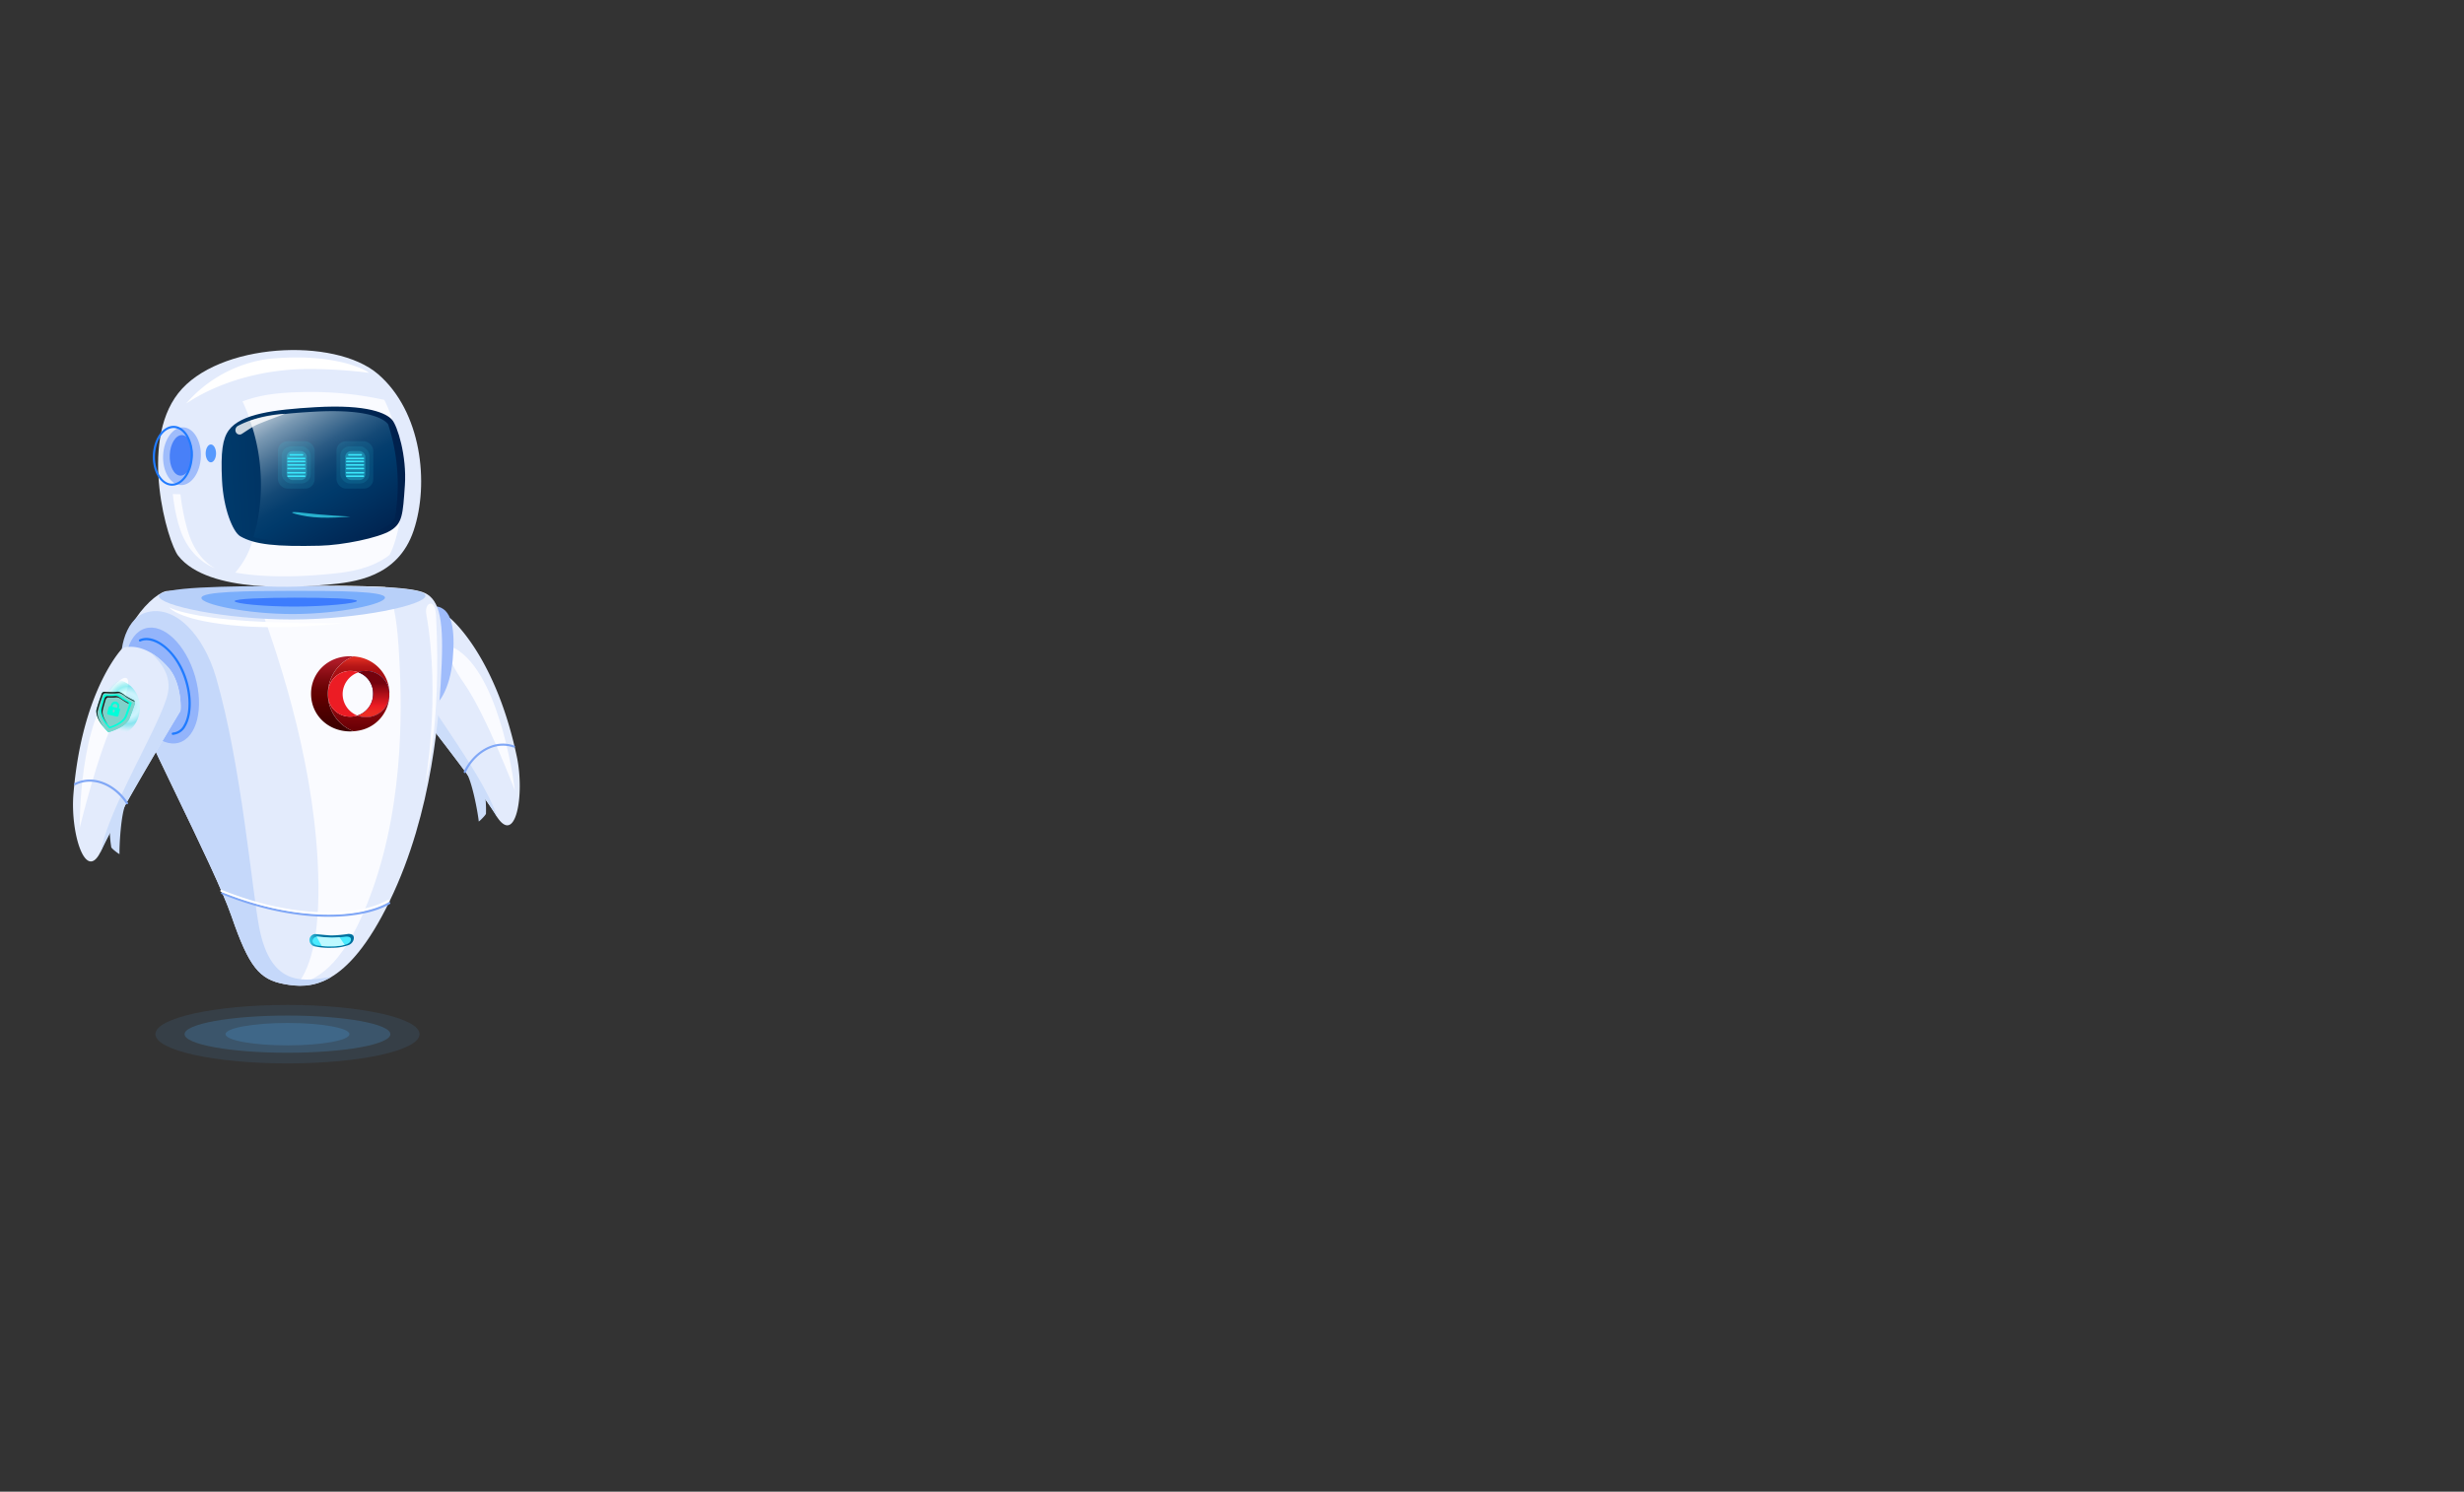 <svg xmlns="http://www.w3.org/2000/svg" xmlns:xlink="http://www.w3.org/1999/xlink" width="1024" height="620" viewBox="0 0 1024 620">
  <rect x="0" y="0" width="1024" height="620" fill="#333333" stroke="none"/>
  <defs>
    <style>
      .cls-1 {
        isolation: isolate;
      }

      .cls-2 {
        fill: none;
      }

      .cls-3, .cls-4 {
        fill: #51b2fb;
      }

      .cls-3, .cls-32 {
        opacity: 0.1;
      }

      .cls-4 {
        opacity: 0.2;
      }

      .cls-5 {
        fill: #e3ebfc;
      }

      .cls-6 {
        fill: #ccddfa;
      }

      .cls-7 {
        fill: #fafbff;
      }

      .cls-8 {
        fill: #80a7f6;
      }

      .cls-9 {
        fill: #9fbcfb;
      }

      .cls-10 {
        fill: #b8d0f9;
      }

      .cls-11, .cls-29, .cls-31 {
        fill: #207bff;
      }

      .cls-11, .cls-37 {
        opacity: 0.4;
      }

      .cls-12 {
        fill: #004bff;
        opacity: 0.5;
        mix-blend-mode: multiply;
      }

      .cls-13 {
        fill: #c5d8fa;
      }

      .cls-14 {
        fill: url(#_ÂÁ_Ï_ÌÌ_È_ËÂÌÚ_30);
      }

      .cls-15 {
        fill: #4aebff;
      }

      .cls-16, .cls-30 {
        fill: #fff;
      }

      .cls-17 {
        fill: #bef9ff;
      }

      .cls-18 {
        fill: url(#linear-gradient);
      }

      .cls-19 {
        fill: #ec1c24;
      }

      .cls-20 {
        fill: url(#linear-gradient-2);
      }

      .cls-21 {
        fill: url(#linear-gradient-3);
      }

      .cls-22 {
        fill: url(#linear-gradient-4);
      }

      .cls-23 {
        fill: url(#linear-gradient-5);
      }

      .cls-24 {
        fill: url(#linear-gradient-6);
      }

      .cls-25 {
        fill: url(#linear-gradient-7);
      }

      .cls-26 {
        fill: url(#_ÂÁ_Ï_ÌÌ_È_ËÂÌÚ_14);
      }

      .cls-27 {
        fill: url(#_ÂÁ_Ï_ÌÌ_È_ËÂÌÚ_18);
      }

      .cls-28 {
        fill: #4880f8;
      }

      .cls-30 {
        opacity: 0.8;
      }

      .cls-31 {
        opacity: 0.72;
      }

      .cls-32, .cls-33, .cls-34, .cls-35 {
        fill: #3ae6fb;
      }

      .cls-33 {
        opacity: 0.3;
      }

      .cls-35 {
        opacity: 0.7;
      }

      .cls-36 {
        fill: #93b4fb;
      }

      .cls-37 {
        mix-blend-mode: lighten;
        fill: url(#radial-gradient);
      }

      .cls-38 {
        fill: #00ffda;
      }

      .cls-39 {
        fill: #7fd1ca;
      }

      .cls-40 {
        fill: #1e1e1e;
      }
    </style>
    <radialGradient id="_ÂÁ_Ï_ÌÌ_È_ËÂÌÚ_30" data-name="¡ÂÁ˚ÏˇÌÌ˚È „‡‰ËÂÌÚ 30" cx="4433.94" cy="421.35" r="7.58" gradientTransform="translate(-3863.59 15.96) scale(0.9 0.89)" gradientUnits="userSpaceOnUse">
      <stop offset="0" stop-color="#4aebff"/>
      <stop offset="1" stop-color="#00709e"/>
    </radialGradient>
    <linearGradient id="linear-gradient" x1="103.86" y1="273.16" x2="103.86" y2="310.38" gradientTransform="translate(45.19)" gradientUnits="userSpaceOnUse">
      <stop offset="0.02" stop-color="#dd2a21"/>
      <stop offset="0.06" stop-color="#c8201b"/>
      <stop offset="0.1" stop-color="#b71717"/>
      <stop offset="0.15" stop-color="#ac1113"/>
      <stop offset="0.22" stop-color="#a50e12"/>
      <stop offset="0.43" stop-color="#a30d11"/>
      <stop offset="0.79" stop-color="#6b0006"/>
    </linearGradient>
    <linearGradient id="linear-gradient-2" x1="92.9" y1="274.82" x2="92.9" y2="301.54" gradientTransform="translate(45.19)" gradientUnits="userSpaceOnUse">
      <stop offset="0" stop-color="#ad1a27"/>
      <stop offset="0.08" stop-color="#9e151f"/>
      <stop offset="0.28" stop-color="#7d090e"/>
      <stop offset="0.44" stop-color="#680304"/>
      <stop offset="0.56" stop-color="#610000"/>
      <stop offset="0.73" stop-color="#520000"/>
      <stop offset="1" stop-color="#3f0000"/>
    </linearGradient>
    <linearGradient id="linear-gradient-3" x1="836.58" y1="288.57" x2="854.13" y2="288.57" gradientTransform="matrix(-1, 0, 0, 1, 1015.73, 0)" gradientUnits="userSpaceOnUse">
      <stop offset="0" stop-color="#be1349"/>
      <stop offset="0.24" stop-color="#be124e"/>
      <stop offset="0.25" stop-color="#be124e"/>
      <stop offset="1" stop-color="#7a0025"/>
    </linearGradient>
    <linearGradient id="linear-gradient-4" x1="830.78" y1="297.45" x2="854.21" y2="297.45" gradientTransform="matrix(-1, 0, 0, 1, 1015.73, 0)" gradientUnits="userSpaceOnUse">
      <stop offset="0" stop-color="#282881"/>
      <stop offset="0.27" stop-color="#26257d"/>
      <stop offset="0.55" stop-color="#1f1b70"/>
      <stop offset="0.84" stop-color="#150c5b"/>
      <stop offset="1" stop-color="#0d004c"/>
    </linearGradient>
    <linearGradient id="linear-gradient-5" x1="836.32" y1="297.45" x2="854.13" y2="297.45" xlink:href="#linear-gradient-3"/>
    <linearGradient id="linear-gradient-6" x1="839.93" y1="288.5" x2="862.32" y2="288.5" xlink:href="#linear-gradient-4"/>
    <linearGradient id="linear-gradient-7" x1="109.99" y1="296.57" x2="109.99" y2="283.92" gradientTransform="translate(45.19)" gradientUnits="userSpaceOnUse">
      <stop offset="0" stop-color="#ed2d24"/>
      <stop offset="0.12" stop-color="#ed2824"/>
      <stop offset="0.25" stop-color="#ec1c24"/>
      <stop offset="1" stop-color="#74020d"/>
    </linearGradient>
    <linearGradient id="_ÂÁ_Ï_ÌÌ_È_ËÂÌÚ_14" data-name="¡ÂÁ˚ÏˇÌÌ˚È „‡‰ËÂÌÚ 14" x1="4372.61" y1="406.17" x2="4448.76" y2="406.17" gradientTransform="translate(-4295.07 14.34) rotate(-2.88)" gradientUnits="userSpaceOnUse">
      <stop offset="0" stop-color="#003a6b"/>
      <stop offset="1" stop-color="#00204c"/>
    </linearGradient>
    <linearGradient id="_ÂÁ_Ï_ÌÌ_È_ËÂÌÚ_18" data-name="¡ÂÁ˚ÏˇÌÌ˚È „‡‰ËÂÌÚ 18" x1="4398.1" y1="166.59" x2="4436.39" y2="231.1" gradientTransform="translate(-4284.51)" gradientUnits="userSpaceOnUse">
      <stop offset="0" stop-color="#cbd7e1"/>
      <stop offset="0.05" stop-color="#aec0d0"/>
      <stop offset="0.15" stop-color="#7998b2"/>
      <stop offset="0.26" stop-color="#4e7698"/>
      <stop offset="0.35" stop-color="#2c5c85"/>
      <stop offset="0.44" stop-color="#144976"/>
      <stop offset="0.53" stop-color="#053e6e"/>
      <stop offset="0.6" stop-color="#003a6b"/>
      <stop offset="1" stop-color="#00204c"/>
    </linearGradient>
    <radialGradient id="radial-gradient" cx="2920.44" cy="399.59" r="16.06" gradientTransform="matrix(0.67, 0.02, -0.02, 0.73, -1895.48, -57.07)" gradientUnits="userSpaceOnUse">
      <stop offset="0" stop-color="#00ddde" stop-opacity="0.52"/>
      <stop offset="0.09" stop-color="#2de6e7" stop-opacity="0.65"/>
      <stop offset="0.2" stop-color="#63f1f1" stop-opacity="0.8"/>
      <stop offset="0.3" stop-color="#8af8f9" stop-opacity="0.91"/>
      <stop offset="0.38" stop-color="#a2fdfd" stop-opacity="0.98"/>
      <stop offset="0.43" stop-color="#abffff"/>
      <stop offset="0.46" stop-color="#9ffcfd"/>
      <stop offset="0.51" stop-color="#7ff6f6"/>
      <stop offset="0.58" stop-color="#4aebeb"/>
      <stop offset="0.66" stop-color="#03dcdd"/>
      <stop offset="0.66" stop-color="#00dbdc"/>
      <stop offset="0.69" stop-color="#08dcdd" stop-opacity="0.97"/>
      <stop offset="0.74" stop-color="#1fdfe0" stop-opacity="0.88"/>
      <stop offset="0.8" stop-color="#44e5e5" stop-opacity="0.73"/>
      <stop offset="0.87" stop-color="#78eced" stop-opacity="0.53"/>
      <stop offset="0.94" stop-color="#baf5f6" stop-opacity="0.27"/>
      <stop offset="1" stop-color="#fff" stop-opacity="0"/>
    </radialGradient>
  </defs>
  
  <g class="cls-1">
    <g id="Robot">
      <g id="fondo">
        <rect class="cls-2" width="1024" height="620"/>
      </g>
      <g id="sombra">
        <g>
          <path class="cls-3" d="M174.36,429.84c0,6.72-24.57,12.16-54.89,12.16s-54.88-5.44-54.88-12.16,24.57-12.15,54.88-12.15S174.36,423.13,174.36,429.84Z"/>
          <ellipse class="cls-4" cx="119.47" cy="429.84" rx="42.76" ry="7.73"/>
          <path class="cls-4" d="M145.22,429.84c0,2.57-11.53,4.66-25.75,4.66s-25.74-2.09-25.74-4.66,11.53-4.65,25.74-4.65S145.22,427.27,145.22,429.84Z"/>
        </g>
      </g>
      <g id="brazoIzquierdo">
        <g>
          <g>
            <path class="cls-5" d="M214.75,314.32c-8-37.62-23.58-53.66-27.23-57a3.23,3.23,0,0,0-2-.84c-2.72-.17-9.71.52-16.58,10.53-4.74,6.91-3.09,18.08-2.66,18.62,4.45,5.64,32.45,41.15,39.89,53.31C214.31,352.18,218.18,330.39,214.75,314.32Z"/>
            <path class="cls-6" d="M169,267.06a31.44,31.44,0,0,1,6.52-7.14,35.73,35.73,0,0,0-2.22,2.94c-6,8.72-3.11,14.62-1,18.66,7.53,14.47,28.92,41.29,34.42,58.22-.16-.24-.32-.48-.48-.75-7.44-12.16-35.44-47.67-39.89-53.31C165.86,285.14,164.21,274,169,267.06Z"/>
            <path class="cls-7" d="M190.78,270.56C208.72,283.3,214,328.62,214,328.62s-11.87-31.2-20.89-44.21S184.65,266.21,190.78,270.56Z"/>
            <path class="cls-6" d="M201.75,331.67a50.39,50.39,0,0,1,.21,6.54c-.08.59-3,3.49-3,3.18-.23-2.73-2.72-16.95-5.38-20.56C192.6,319.55,201.65,329,201.75,331.67Z"/>
            <path class="cls-8" d="M193.22,321.28a.45.45,0,0,0,.35-.25c3.37-7.21,11.49-13.27,19.87-10.32a.45.45,0,0,0,.57-.26.44.44,0,0,0-.27-.56c-8.88-3.13-17.44,3.21-21,10.77a.44.44,0,0,0,.22.58A.41.41,0,0,0,193.22,321.28Z"/>
          </g>
          <path class="cls-9" d="M188.15,274.05c-1,11.75-6,20.91-11.14,20.47s-8.43-10.31-7.4-22.06,6-20.74,11.14-20.47C188.16,252.38,189.18,262.31,188.15,274.05Z"/>
        </g>
      </g>
      <g id="torso">
        <g>
          <path class="cls-5" d="M69.84,245.62c-5.31-.33-24.06,18.21-18.41,36.21S89,359.88,96.24,380.91s11.57,26.2,21.86,28.11,25.83,2.6,43.85-34.52,20.79-78.8,21.61-98.61-1.28-27.67-8.3-29.93C158.89,240.69,69.84,245.62,69.84,245.62Z"/>
          <path class="cls-7" d="M154.68,370.13c14-39,12.29-81,11-100.91-.86-13.22-2.44-21-5.53-25.21-14.88-.82-36.62-.46-55,.12,9.85,25.64,24.41,68.81,26.84,113.29,1.61,29.67-2.54,44.17-8.29,51.59C133,407.16,144.28,399.19,154.68,370.13Z"/>
          <path class="cls-10" d="M176.82,247.61c0,3.85-27.56,9.82-55.37,9.87s-55.39-5.84-55.39-9.69,27.57-4.2,55.37-4.24S176.81,243.76,176.82,247.61Z"/>
          <path class="cls-11" d="M160,248.4c0,2.66-19,6.79-38.14,6.82s-38.16-4-38.16-6.7,19-2.9,38.14-2.93S160,245.74,160,248.4Z"/>
          <path class="cls-12" d="M148.35,249.78c0,1-13.09,2.31-25.85,2.33s-25-1.23-25-2.25,12.21-1.42,25-1.44S148.35,248.76,148.35,249.78Z"/>
          <path class="cls-13" d="M107.68,385.26c-3-15.74-7.36-67.21-17.84-103.52-5.26-18.21-17.63-31.05-29.61-27-8.5,2.89-11.86,17.34-8.8,27.07,5.64,18,37.58,78.05,44.81,99.08s11.57,26.2,21.86,28.11c5.29,1,12,1.63,19.69-3C127.37,407.61,112.58,411.32,107.68,385.26Z"/>
          <path class="cls-14" d="M144.49,392.92a19.2,19.2,0,0,1-6.34,1,29.7,29.7,0,0,1-7.09-.51,2.82,2.82,0,0,1-2.47-2.6h0a2.54,2.54,0,0,1,2.48-2.59s5.45.6,6.78.58a49.83,49.83,0,0,0,6.89-.63c1.36,0,2.64.39,2.23,2.32A3.38,3.38,0,0,1,144.49,392.92Z"/>
          <path class="cls-15" d="M143.62,392.63a19.29,19.29,0,0,1-5.48.73A30.61,30.61,0,0,1,132,393c-1.14-.24-2.14-.84-2.14-1.86h0A2,2,0,0,1,132,389.3s4.71.43,5.86.42a51.61,51.61,0,0,0,6-.45c1.18,0,2.28.28,1.93,1.66C145.59,391.56,145.05,392.2,143.62,392.63Z"/>
          <path class="cls-8" d="M136.62,381.05c-12.53,0-27.89-2.68-44.46-9.4a.44.44,0,0,1-.24-.57.46.46,0,0,1,.58-.24c30.87,12.52,57.44,10.93,69.05,4.16a.46.46,0,0,1,.61.15.44.44,0,0,1-.16.6C156.48,379,147.65,381.05,136.62,381.05Z"/>
          <path class="cls-16" d="M136.29,380.07c-12.52,0-27.88-2.68-44.45-9.4a.42.42,0,0,1-.24-.57.44.44,0,0,1,.57-.24c30.88,12.52,57.44,10.93,69.05,4.16a.46.46,0,0,1,.61.15.43.43,0,0,1-.15.6C156.15,378,147.32,380.07,136.29,380.07Z"/>
          <path class="cls-7" d="M181.22,255.77c2.37,47.6-4.58,70.12-4.58,70.12s6.65-36,.51-70.72C176.31,250.41,180.85,248.34,181.22,255.77Z"/>
          <path class="cls-16" d="M70.31,252.45s5.48,3.26,25.56,5.1S142.35,259,142.35,259s-24.34,3.18-46.58.82S70.31,252.45,70.31,252.45Z"/>
          <path class="cls-17" d="M141.09,389.56c-1,.08-2.1.15-3.21.16s-5.86-.42-5.86-.42a2.15,2.15,0,0,0-.45,0l2.16,3.9c1.19.1,2.65.15,4.41.12a20.35,20.35,0,0,0,5.1-.63Z"/>
          <g>
            <path class="cls-18" d="M136.26,288.39a16.82,16.82,0,0,1,10.63-15.58c.65.05,1.28.13,1.9.24a15.55,15.55,0,0,1,13.05,14.74c0,.17,0,.34,0,.51v.19a9.66,9.66,0,0,0-9.72-9.58,10.09,10.09,0,0,0-3.18.52c1-.33.93-.34-.06,0a9.65,9.65,0,0,0-3.28-.56,9.23,9.23,0,0,0-9.27,9.49v.09a9.09,9.09,0,0,0,9.19,9.41,9.7,9.7,0,0,0,3-.47,9.82,9.82,0,0,0,3.61.68,9.67,9.67,0,0,0,9.72-9.43,15.4,15.4,0,0,1-13,15.06,16,16,0,0,1-2,.24A16.8,16.8,0,0,1,136.26,288.39Z"/>
            <path class="cls-19" d="M142.4,288.5a9.61,9.61,0,0,0,6.12,8.91,9.7,9.7,0,0,1-3,.47,9.09,9.09,0,0,1-9.19-9.41v-.09a9.23,9.23,0,0,1,9.27-9.49,9.65,9.65,0,0,1,3.28.56c1-.36,1-.35.06,0A9.61,9.61,0,0,0,142.4,288.5Z"/>
            <path class="cls-20" d="M145.53,272.76c.46,0,.91,0,1.36.05a16.72,16.72,0,0,0,0,31.15c-.43,0-.86.05-1.3.05-9.45,0-16.32-7-16.32-15.63v-.08C129.29,279.71,136.07,272.76,145.53,272.76Z"/>
            <path class="cls-21" d="M161.85,288.5v0Z"/>
            <path class="cls-22" d="M148.79,297.32Z"/>
            <path class="cls-23" d="M148.79,297.32Z"/>
            <path class="cls-24" d="M152.13,298.09a9.82,9.82,0,0,1-3.61-.68l.27-.09h0a9.38,9.38,0,0,0,6.26-8.94v-.08a9.21,9.21,0,0,0-6.15-8.85l0,0a10.09,10.09,0,0,1,3.18-.52,9.66,9.66,0,0,1,9.72,9.58v.17A9.67,9.67,0,0,1,152.13,298.09Z"/>
            <path class="cls-25" d="M152.13,298.09a9.82,9.82,0,0,1-3.61-.68l.27-.09h0a9.38,9.38,0,0,0,6.26-8.94v-.08a9.21,9.21,0,0,0-6.15-8.85l0,0a10.09,10.09,0,0,1,3.18-.52,9.66,9.66,0,0,1,9.72,9.58v.17A9.67,9.67,0,0,1,152.13,298.09Z"/>
          </g>
        </g>
      </g>
      <g id="cabeza">
        <g>
          <g>
            <path class="cls-5" d="M74.06,231c12.66,16.07,51.39,13,62.18,12s29.08-2.88,35.66-22.47,3.29-49.51-14.81-65.05-66.57-13-83,7.94S69.67,225.41,74.06,231Z"/>
            <path class="cls-16" d="M77.4,167.69c.73-.26,15.68-11.73,42.77-14,9.32-.79,23.85,0,33.18,1.28-.93-1-14.32-8.61-42-5.77A54.82,54.82,0,0,0,77.4,167.69Z"/>
            <path class="cls-7" d="M126.65,162.94c-8.72.14-17.46.75-25.68,3.83l-.19.07c8.53,17.83,9.23,41,4.24,57.66A35,35,0,0,1,97.76,238c15.06,2.62,31.93,1.25,38.48.64,7.14-.67,17.55-1.72,25.69-8a39.5,39.5,0,0,0,2.36-6.08c5.06-16.82,4.28-40.44-4.57-58.35A141.8,141.8,0,0,0,126.65,162.94Z"/>
            <path class="cls-26" d="M95.12,178.77c5-6.75,18.72-8.51,35.89-9.52,22.15-1.3,29.64,2.65,31.9,5.18s6.19,15.07,5.35,27.27-1,15.86-6.07,18.89-19.78,6-29.27,6.23c-18,.43-27-.43-33.06-3.92-3.07-1.78-7-11.37-7.59-23.2S92.51,182.26,95.12,178.77Z"/>
            <path class="cls-27" d="M130.39,171.13c-10.66.61-19.93,1.52-26.45,3.79,5.7,15.62,5.74,34.14,1.51,47.84,0,.16-.11.3-.16.46,5.7,1.62,13.86,2,26.93,1.71,9.11-.22,23.2-3,28.08-5.82a8.62,8.62,0,0,0,3.82-3.94,80.52,80.52,0,0,0-2.81-38.8,3.5,3.5,0,0,0-.32-.4C158.82,173.61,151.64,169.92,130.39,171.13Z"/>
            <ellipse class="cls-9" cx="75.64" cy="189.63" rx="12.01" ry="7.85" transform="translate(-117.27 256.48) rotate(-87.37)"/>
            <path class="cls-28" d="M80.05,189.48c-.21,4.65-2.51,8.32-5.13,8.21s-4.58-4-4.37-8.63,2.5-8.33,5.12-8.21S80.26,184.83,80.05,189.48Z"/>
            <path class="cls-29" d="M80.12,189.83l-.45,0,.45,0a16.12,16.12,0,0,0-2-8.83c-1.45-2.46-3.49-3.87-5.74-4-4.55-.2-8.54,5.22-8.85,12.07s3.16,12.6,7.73,12.8h.24C76,201.9,79.81,196.56,80.12,189.83Zm-7.76-11.92c1.93.08,3.72,1.34,5,3.54a15.26,15.26,0,0,1,1.85,8.34c-.29,6.37-3.84,11.39-7.91,11.23s-7.17-5.51-6.88-11.88,3.72-11.24,7.71-11.24Z"/>
            <path class="cls-7" d="M71.81,205.33l3.18.11s1.35,13,5.15,20.66,9.21,10.1,9.21,10.1-8.14-2.6-13-12.52C72.83,216.54,71.81,205.33,71.81,205.33Z"/>
            <path class="cls-30" d="M98.1,179.76v0a1.7,1.7,0,0,0,2.42.57c1.55-1,3.9-2.6,5.26-3.33,2.14-1.15,12.71-5,12.71-5s-10.6.21-19.6,5A2,2,0,0,0,98.1,179.76Z"/>
          </g>
          <path class="cls-31" d="M89.79,188.45c0,2.06-1,3.72-2.16,3.72s-2.16-1.66-2.16-3.72,1-3.72,2.16-3.72S89.79,186.39,89.79,188.45Z"/>
        </g>
      </g>
      <g id="ojos">
        <g>
          <rect class="cls-32" x="115.49" y="183.4" width="15.28" height="19.69" rx="3.93"/>
          <rect class="cls-32" x="117.09" y="185.51" width="12.07" height="15.45" rx="3.93"/>
          <rect class="cls-33" x="119.13" y="187.5" width="8.38" height="12.03" rx="2.44"/>
          <path class="cls-34" d="M126.61,192.14h-6.88a.33.33,0,1,1,0-.66h6.88a.33.33,0,1,1,0,.66Z"/>
          <path class="cls-34" d="M126.61,193.57h-6.88a.33.33,0,1,1,0-.66h6.88a.33.33,0,1,1,0,.66Z"/>
          <path class="cls-34" d="M126.61,195.06h-6.88a.33.33,0,0,1,0-.66h6.88a.33.33,0,1,1,0,.66Z"/>
          <path class="cls-34" d="M125.73,189.39h-5.12a.33.33,0,1,1,0-.66h5.12a.33.33,0,1,1,0,.66Z"/>
          <path class="cls-34" d="M126.61,190.87h-6.88a.32.32,0,0,1-.33-.32.33.33,0,0,1,.33-.33h6.88a.34.34,0,0,1,.34.33A.33.33,0,0,1,126.61,190.87Z"/>
          <path class="cls-34" d="M126.61,196.82h-6.88a.33.33,0,1,1,0-.65h6.88a.33.33,0,1,1,0,.65Z"/>
          <path class="cls-34" d="M126.61,198.26h-6.88a.33.33,0,1,1,0-.66h6.88a.33.33,0,1,1,0,.66Z"/>
        </g>
        <g>
          <rect class="cls-32" x="139.84" y="183.4" width="15.28" height="19.69" rx="3.93"/>
          <rect class="cls-32" x="141.44" y="185.51" width="12.07" height="15.45" rx="3.93"/>
          <rect class="cls-33" x="143.47" y="187.5" width="8.38" height="12.03" rx="2.44"/>
          <path class="cls-34" d="M151,192.14h-6.88a.33.33,0,1,1,0-.66H151a.33.33,0,1,1,0,.66Z"/>
          <path class="cls-34" d="M151,193.57h-6.88a.33.33,0,1,1,0-.66H151a.33.33,0,1,1,0,.66Z"/>
          <path class="cls-34" d="M151,195.06h-6.88a.33.33,0,0,1,0-.66H151a.33.33,0,1,1,0,.66Z"/>
          <path class="cls-34" d="M150.08,189.39H145a.33.33,0,1,1,0-.66h5.13a.33.33,0,1,1,0,.66Z"/>
          <path class="cls-34" d="M151,190.87h-6.88a.32.32,0,0,1-.33-.32.33.33,0,0,1,.33-.33H151a.34.34,0,0,1,.34.33A.33.33,0,0,1,151,190.87Z"/>
          <path class="cls-34" d="M151,196.82h-6.88a.33.33,0,1,1,0-.65H151a.33.33,0,1,1,0,.65Z"/>
          <path class="cls-34" d="M151,198.26h-6.88a.33.33,0,1,1,0-.66H151a.33.33,0,1,1,0,.66Z"/>
        </g>
      </g>
      <g id="boca">
        <path class="cls-35" d="M126.31,213.18c6.9.87,19.26,1.54,19.26,1.54s-10.94,1.1-18.07-.11S118.9,212.25,126.31,213.18Z"/>
      </g>
      <g id="brazoDerecho">
        <g>
          <path class="cls-36" d="M81.06,281.06c3.82,13.13.79,25.51-6.76,27.65s-16.78-6.77-20.6-19.9-.8-25.51,6.76-27.65S77.24,267.93,81.06,281.06Z"/>
          <path class="cls-29" d="M71.88,305.47a.48.48,0,0,1,0-1,5.48,5.48,0,0,0,4.44-3.06c3.15-5.32,2.54-15.37-1.4-23.38-4.71-9.56-12.24-13.37-16.52-11.42a.5.5,0,0,1-.64-.23.48.48,0,0,1,.24-.63c5.38-2.45,13.35,2.88,17.78,11.87,4.07,8.26,4.66,18.69,1.37,24.26a6.5,6.5,0,0,1-5.2,3.54Z"/>
          <g>
            <path class="cls-5" d="M30.52,330c3.17-38.31,16.57-56.15,19.77-59.91a3.21,3.21,0,0,1,1.83-1.07c2.67-.5,9.69-.68,17.78,8.39,5.58,6.27,5.37,17.56,5,18.15-3.7,6.14-27,44.84-32.8,57.83C35.76,367.55,29.16,346.41,30.52,330Z"/>
            <path class="cls-6" d="M69.94,277.49a31.28,31.28,0,0,0-7.37-6.28c.84.78,1.7,1.65,2.58,2.64,7,7.91,4.94,14.13,3.37,18.39-5.63,15.29-23.44,44.55-26.74,62,.12-.26.25-.52.37-.8,5.84-13,29.1-51.68,32.81-57.83C75.31,295,75.53,283.76,69.94,277.49Z"/>
            <path class="cls-7" d="M48.74,283.66c-16.18,14.86-15.61,60.47-15.61,60.47s7.81-32.42,15.1-46.45S54.26,278.58,48.74,283.66Z"/>
            <path class="cls-6" d="M45.62,345.64a48.75,48.75,0,0,0,.63,6.52c.15.58,3.43,3.09,3.42,2.78-.13-2.74.54-17.16,2.72-21.06C53.16,332.49,45.39,343,45.62,345.64Z"/>
            <path class="cls-8" d="M52.76,334.28a.46.46,0,0,1-.38-.2c-4.26-6.73-13.08-11.75-21-7.78a.44.44,0,0,1-.59-.19.43.43,0,0,1,.19-.59c8.42-4.2,17.71,1,22.19,8.1a.43.43,0,0,1-.15.6A.46.46,0,0,1,52.76,334.28Z"/>
          </g>
          <g>
            <path class="cls-37" d="M58.13,294.51C57.93,301,53,306.12,47,305.94s-10.57-5.59-10.37-12.08,5.17-11.61,11.1-11.43S58.33,288,58.13,294.51Z"/>
            <g>
              <path class="cls-38" d="M40.05,295.19c-.14,2.18,1.09,4.47,2.37,6.2A22,22,0,0,0,45,304.33s6.85-1.73,8.73-5.61c.39-.81,2.19-5.89,2.19-5.89s.54-1.23-.47-1.79A31.87,31.87,0,0,1,52,289.1a10.2,10.2,0,0,0-2.31-1.47c-.66-.23-.95-.1-2.15,0a40.42,40.42,0,0,1-4.08-.1c-1.2,0-1.35,1.33-1.35,1.33A65.49,65.49,0,0,0,40.05,295.19Z"/>
              <path class="cls-39" d="M42.08,288.85a65.49,65.49,0,0,0-2,6.34c-.29,4.37,5,9.14,5,9.14h0s6.85-1.73,8.73-5.61c.39-.81,2.18-5.89,2.18-5.89s.55-1.23-.46-1.79A31.87,31.87,0,0,1,52,289.1a9.84,9.84,0,0,0-2.31-1.47c-.65-.23-.95-.1-2.15,0a37.68,37.68,0,0,1-4.08-.1C42.23,287.48,42.08,288.85,42.08,288.85Zm1.08-.22,1,0a12.2,12.2,0,0,0,3.15,0c2.17-.41,2.84.68,3.88,1.41a20.61,20.61,0,0,0,2.66,1.54l.87.44a.79.79,0,0,1,0,.25.49.49,0,0,0,0,.07c-.68,1.95-1.87,5.23-2.14,5.79-.81,1.68-2.87,2.92-4.47,3.67a22.16,22.16,0,0,1-2.64,1,21.87,21.87,0,0,1-1.85-2.19c-1-1.41-2.25-3.74-2.12-5.63a40.47,40.47,0,0,1,1.64-6.14S43.16,288.63,43.16,288.63Z"/>
              <path class="cls-40" d="M40.05,295.19c-.17,2.54,1.52,5.21,3,7-1.33-1.76-2.67-4.13-2.52-6.4a65.49,65.49,0,0,1,2-6.34s.15-1.37,1.35-1.34a35.28,35.28,0,0,0,4.08.1c1.2-.08,1.49-.22,2.15,0a9.51,9.51,0,0,1,2.31,1.47,31.87,31.87,0,0,0,3.48,1.94.24.24,0,0,1,.08.06,1,1,0,0,0-.55-.65A32.76,32.76,0,0,1,52,289.1a9.84,9.84,0,0,0-2.31-1.47c-.66-.23-.95-.1-2.15,0a37.5,37.5,0,0,1-4.08-.11c-1.2,0-1.35,1.34-1.35,1.34A65.49,65.49,0,0,0,40.05,295.19Z"/>
              <path class="cls-39" d="M46.88,295.3a.41.41,0,0,0,.1.4l-.08.32c0,.05,0,.09.06.11l.26.06a.09.09,0,0,0,.11-.06l.08-.32a.41.41,0,0,0,.29-.29.42.42,0,0,0-.3-.52A.43.43,0,0,0,46.88,295.3Z"/>
              <path class="cls-39" d="M46.88,293.13l-.16.63,1.89.49.17-.62a1,1,0,0,0-1.9-.5Z"/>
              <path class="cls-39" d="M43.44,290.36s-1.19,4-1.24,4.67c-.25,3.25,3.41,7,3.41,7h0s4.86-1.35,6.24-4.25c.28-.61,1.61-4.41,1.61-4.41s.4-.93-.32-1.33a21.05,21.05,0,0,1-2.44-1.41c-.42-.3-.8-.56-1.11-.75a4.53,4.53,0,0,0-.7-.37h0a2.69,2.69,0,0,0-1.43-.12,20.85,20.85,0,0,1-2.87,0C43.73,289.36,43.44,290.36,43.44,290.36Zm1.75,3.54a.52.52,0,0,1,.65-.37l.13,0,.17-.62a1.77,1.77,0,0,1,2.14-1.24,1.73,1.73,0,0,1,1.24,2.12l-.17.62.14,0a.52.52,0,0,1,.38.64l-.65,2.43a.53.53,0,0,1-.65.38L44.91,297a.53.53,0,0,1-.37-.65Z"/>
              <path class="cls-40" d="M42.2,295c-.19,2.32,1.66,4.92,2.71,6.19-1-1.38-2.41-3.59-2.25-5.61.05-.68,1.24-4.67,1.24-4.67s.29-1,1.14-1a22.58,22.58,0,0,0,2.87,0,2.58,2.58,0,0,1,1.43.12h0a4.55,4.55,0,0,1,.69.37c.31.19.69.44,1.11.75a18.55,18.55,0,0,0,2.39,1.37.78.78,0,0,0-.41-.55,21.05,21.05,0,0,1-2.44-1.41c-.42-.3-.8-.56-1.11-.75a6.62,6.62,0,0,0-.69-.37h0a2.69,2.69,0,0,0-1.43-.12,22.58,22.58,0,0,1-2.87,0c-.85,0-1.14,1-1.14,1S42.25,294.35,42.2,295Z"/>
            </g>
          </g>
        </g>
      </g>
    </g>
  </g>
</svg>
